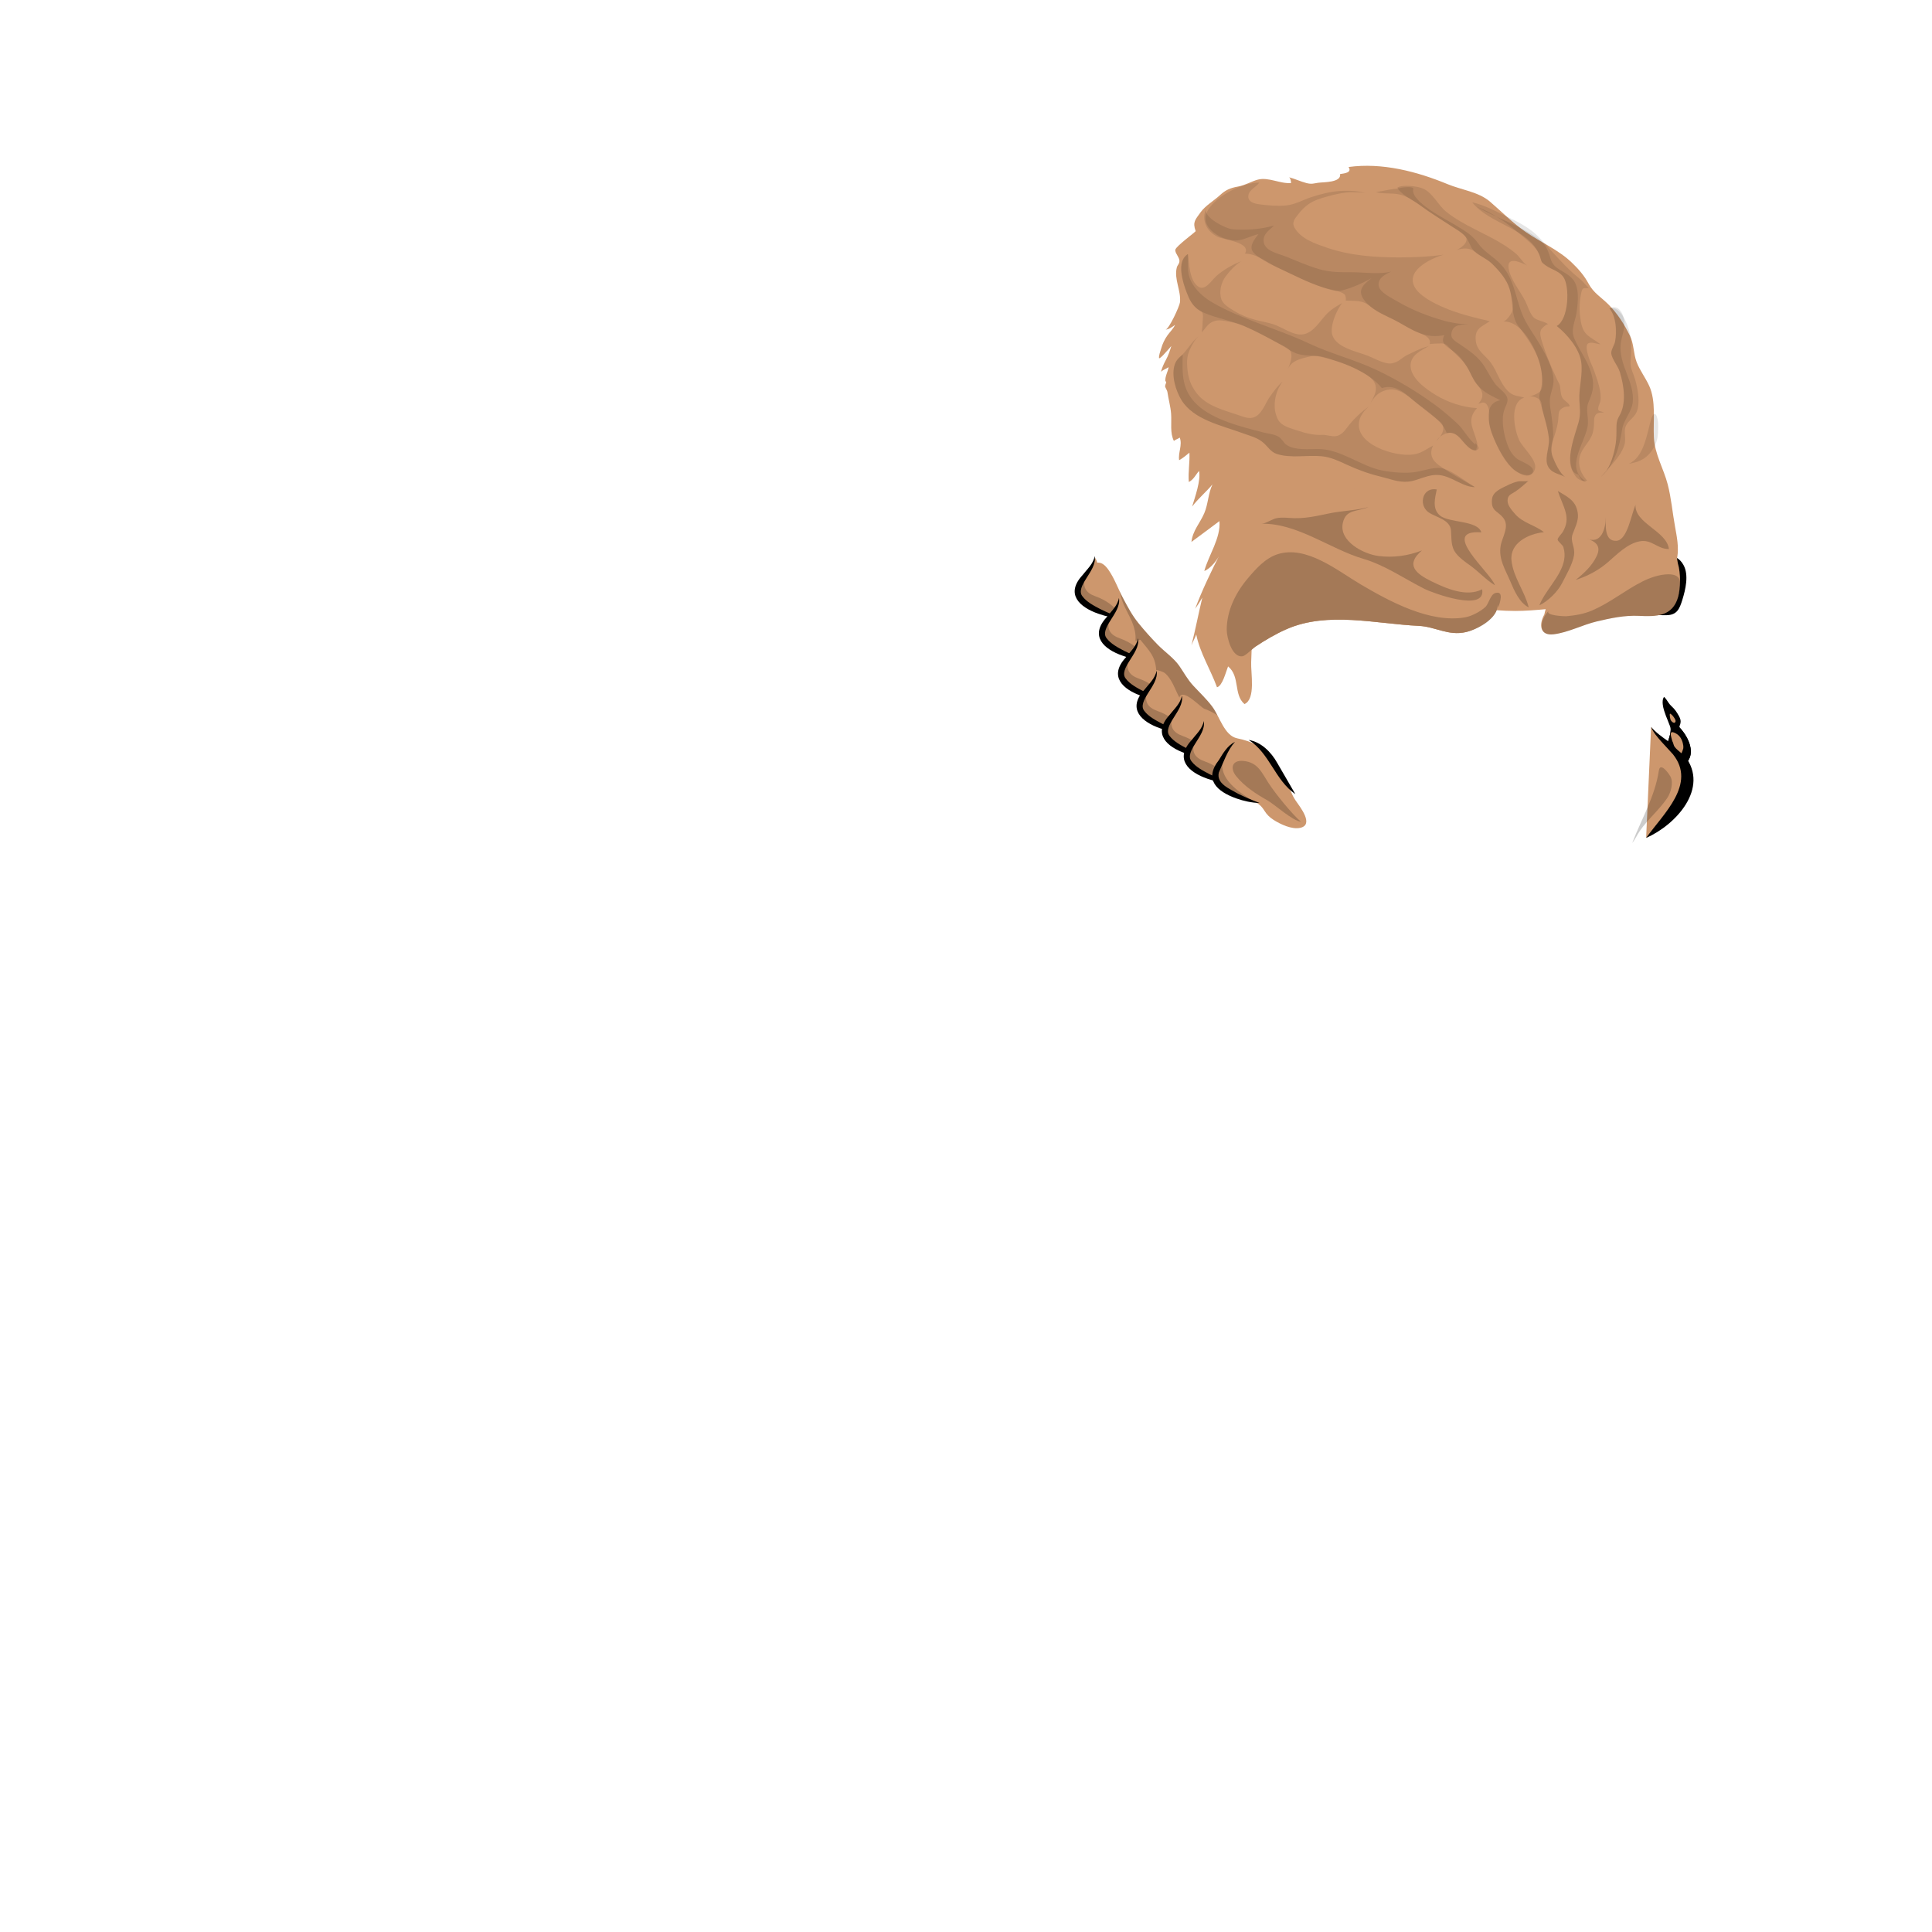<?xml version="1.0" encoding="UTF-8" standalone="no"?>
<!-- Created with Inkscape (http://www.inkscape.org/) -->

<svg
   version="1.1"
   id="svg1115"
   width="400"
   height="400"
   viewBox="0 0 400 400"
   sodipodi:docname="XindiPrimate.svg"
   inkscape:version="1.3 (0e150ed, 2023-07-21)"
   xmlns:inkscape="http://www.inkscape.org/namespaces/inkscape"
   xmlns:sodipodi="http://sodipodi.sourceforge.net/DTD/sodipodi-0.dtd"
   xmlns="http://www.w3.org/2000/svg"
   xmlns:svg="http://www.w3.org/2000/svg">
  <defs
     id="defs1119" />
  <sodipodi:namedview
     id="namedview1117"
     pagecolor="#ffffff"
     bordercolor="#666666"
     borderopacity="1.0"
     inkscape:showpageshadow="2"
     inkscape:pageopacity="0.0"
     inkscape:pagecheckerboard="0"
     inkscape:deskcolor="#d1d1d1"
     showgrid="false"
     inkscape:zoom="2.1675"
     inkscape:cx="200"
     inkscape:cy="200"
     inkscape:window-width="1920"
     inkscape:window-height="1080"
     inkscape:window-x="2412"
     inkscape:window-y="196"
     inkscape:window-maximized="0"
     inkscape:current-layer="layer1">
    <inkscape:page
       x="0"
       y="0"
       id="page1121"
       width="400"
       height="400"
       margin="0"
       bleed="0" />
  </sodipodi:namedview>
  <g
     inkscape:groupmode="layer"
     id="layer2"
     inkscape:label="Cheek">
    <path
       d="m 223.501,123.759 c 1.093,1.787 2.588,1.633 4.131,2.524 0.68,0.393 1.643,0.774 1.751,1.351 0.207,1.095 -0.871,2.536 -0.203,3.576 0.788,1.227 1.633,1.696 2.801,2.451 1.284,0.829 2.081,1.755 1.091,3.244 -1.189,1.787 -1.196,2.28 0.228,4.24 1,1.379 2.663,2.131 3.104,3.891 0.223,0.887 0.084,1.231 0.651,2.012 0.493,0.681 1.113,1.093 1.751,1.611 1.091,0.885 2.128,1.64 2.784,2.848 0.693,1.28 1.467,2.087 2.58,3.125 0.977,0.912 1.583,1.875 2.411,2.825 1.168,1.34 3.276,2.088 4.779,3.068 2.664,1.741 5.208,3.675 8.003,5.211 1.191,0.653 1.756,1.052 2.413,2.107 0.515,0.827 1.105,1.4 1.937,1.927 1.411,0.893 3.729,1.997 5.461,1.629 3.005,-0.64 -0.109,-4.447 -0.933,-5.664 -0.805,-1.189 -1.221,-2.475 -1.752,-3.78 -0.561,-1.38 -1.596,-2.527 -2.528,-3.675 -1.208,-1.488 -2.028,-3.012 -3.68,-3.952 -1.337,-0.763 -2.688,-1.168 -4.119,-1.461 -2.687,-0.549 -3.608,-4.472 -5.189,-6.581 -1.175,-1.567 -2.615,-2.905 -3.939,-4.34 -1.196,-1.295 -1.923,-2.705 -2.897,-4.104 -1.132,-1.625 -3.084,-2.953 -4.473,-4.383 -1.396,-1.439 -2.736,-2.931 -3.996,-4.489 -1.297,-1.607 -2.169,-3.284 -3.135,-5.093 -1.039,-1.945 -1.787,-4.125 -3.057,-5.924 -2.915,-4.127 -5.001,1.536 -6.16,4.08 -0.279,0.615 -0.133,1.204 0.187,1.728"
       style="fill:#cd976d;fill-opacity:1;fill-rule:nonzero;stroke:none;stroke-width:1.333"
       id="path1491"
       sodipodi:nodetypes="ccsccccccsccccccccccsccccccccccc" />
    <path
       d="m 223.501,123.759 c 0.215,0.351 0.508,0.672 0.805,0.952 1.968,1.852 4.731,2.485 7.248,3.137 0.272,0.071 0.656,0.287 0.821,-0.031 0.104,-0.201 -0.052,-0.868 -0.129,-1.096 -0.115,-0.341 -0.343,-0.676 -0.533,-0.997 -0.417,-0.704 -0.805,-1.42 -1.283,-2.089 -0.904,-1.265 -1.788,-2.565 -2.381,-4.011 -0.271,-0.66 -0.392,-1.247 -0.471,-1.937 -0.024,-0.211 -0.748,-2.171 -0.78,-2.145 -0.348,0.276 -0.623,1.187 -0.84,1.6 -0.864,1.641 -1.873,3.196 -2.644,4.889 -0.279,0.615 -0.133,1.204 0.187,1.728"
       style="fill:#cd976d;fill-opacity:1;fill-rule:nonzero;stroke:none;stroke-width:1.333"
       id="path1495" />
    <path
       d="m 223.501,123.759 c 1.3,2.009 4.313,3.073 6.5,3.697 0.679,0.193 1.532,0.465 1.985,-0.109 -1.229,-1.841 -3.019,-3.115 -5.095,-3.851 -2.209,-0.781 -2.819,-1.967 -2.197,-4.36 -0.109,0.423 -0.919,1.149 -1.141,1.68 -0.401,0.952 -0.652,2.015 -0.052,2.943"
       style="opacity:0.2;fill:#000000;fill-opacity:1;fill-rule:nonzero;stroke:none;stroke-width:1.333"
       id="path1505" />
    <path
       d="m 226.652,115.111 c 0.293,1.689 -0.909,3.267 -1.729,4.616 -0.859,1.352 -1.641,2.779 -0.788,3.765 0.813,1.096 2.289,1.896 3.683,2.619 1.437,0.708 2.931,1.336 4.479,1.921 -1.664,-0.043 -3.305,-0.407 -4.885,-0.964 -3.905,-1.349 -6.868,-4.061 -3.329,-7.945 1.007,-1.303 2.271,-2.364 2.571,-4.012"
       style="fill:#000000;fill-opacity:1;fill-rule:nonzero;stroke:none;stroke-width:1.333"
       id="path1515" />
    <path
       d="m 228.516,132.446 c 0.215,0.351 0.508,0.672 0.805,0.952 1.968,1.852 4.731,2.485 7.248,3.137 0.272,0.071 0.656,0.287 0.821,-0.031 0.104,-0.201 -0.052,-0.868 -0.129,-1.096 -0.115,-0.341 -0.343,-0.676 -0.533,-0.997 -0.417,-0.704 -0.805,-1.42 -1.283,-2.089 -0.904,-1.265 -1.788,-2.565 -2.381,-4.011 -0.271,-0.66 -0.392,-1.247 -0.471,-1.937 -0.024,-0.211 -0.748,-2.171 -0.78,-2.145 -0.348,0.276 -0.623,1.187 -0.84,1.6 -0.864,1.641 -1.873,3.196 -2.644,4.889 -0.279,0.615 -0.133,1.204 0.187,1.728"
       style="fill:#cd976d;fill-opacity:1;fill-rule:nonzero;stroke:none;stroke-width:1.333"
       id="path1519" />
    <path
       id="path1529"
       style="opacity:0.2;fill:#000000;fill-opacity:1;fill-rule:nonzero;stroke:none;stroke-width:1.333"
       d="m 229.709,127.824 c -0.109,0.423 -0.918,1.149 -1.141,1.68 -0.401,0.952 -0.653,2.013 -0.053,2.941 1.109,1.715 3.466,2.741 5.492,3.393 l 1.078,-1.898 c -0.937,-0.759 -2.013,-1.342 -3.18,-1.756 -2.209,-0.781 -2.819,-1.966 -2.197,-4.359 z" />
    <path
       id="path1539"
       style="fill:#000000;fill-opacity:1;fill-rule:nonzero;stroke:none;stroke-width:1.333"
       d="m 231.666,123.799 c -0.3,1.648 -1.564,2.709 -2.57,4.012 -3.539,3.884 -0.575,6.596 3.33,7.945 0.44,0.155 0.885,0.294 1.334,0.416 l 0.479,-0.717 c -0.474,-0.212 -0.944,-0.428 -1.406,-0.656 -1.393,-0.723 -2.87,-1.523 -3.684,-2.619 -0.853,-0.987 -0.07,-2.414 0.789,-3.766 0.82,-1.349 2.022,-2.926 1.729,-4.615 z" />
    <path
       d="m 232.469,140.79 c 0.215,0.351 0.508,0.672 0.805,0.952 1.968,1.852 4.731,2.485 7.248,3.137 0.272,0.071 0.656,0.287 0.821,-0.031 0.104,-0.201 -0.052,-0.868 -0.129,-1.096 -0.115,-0.341 -0.343,-0.676 -0.533,-0.997 -0.417,-0.704 -0.805,-1.42 -1.283,-2.089 -0.904,-1.265 -1.788,-2.565 -2.381,-4.011 -0.271,-0.66 -0.392,-1.247 -0.471,-1.937 -0.024,-0.211 -0.748,-2.171 -0.78,-2.145 -0.348,0.276 -0.623,1.187 -0.84,1.6 -0.864,1.641 -1.873,3.196 -2.644,4.889 -0.279,0.615 -0.133,1.204 0.187,1.728"
       style="fill:#cd976d;fill-opacity:1;fill-rule:nonzero;stroke:none;stroke-width:1.333"
       id="path1543" />
    <path
       id="path1553"
       style="opacity:0.2;fill:#000000;fill-opacity:1;fill-rule:nonzero;stroke:none;stroke-width:1.333"
       d="m 233.662,136.168 c -0.109,0.423 -0.92,1.149 -1.143,1.68 -0.401,0.952 -0.651,2.015 -0.051,2.943 0.914,1.413 2.676,2.358 4.402,3.012 0.025,0.009 0.047,0.018 0.072,0.027 l 1.379,-2.072 c -0.756,-0.508 -1.583,-0.918 -2.463,-1.23 -2.209,-0.781 -2.819,-1.966 -2.197,-4.359 z" />
    <path
       d="m 235.619,132.143 c 0.293,1.689 -0.909,3.267 -1.729,4.616 -0.859,1.352 -1.641,2.779 -0.788,3.765 0.813,1.096 2.289,1.896 3.683,2.619 1.437,0.708 2.931,1.336 4.479,1.921 -1.664,-0.043 -3.305,-0.407 -4.885,-0.964 -3.905,-1.349 -6.868,-4.061 -3.329,-7.945 1.007,-1.303 2.271,-2.364 2.571,-4.012"
       style="fill:#000000;fill-opacity:1;fill-rule:nonzero;stroke:none;stroke-width:1.333"
       id="path1563" />
    <path
       d="m 236.312,147.488 c 0.215,0.351 0.508,0.672 0.805,0.952 1.968,1.852 4.731,2.485 7.248,3.137 0.272,0.071 0.656,0.287 0.821,-0.031 0.104,-0.201 -0.052,-0.868 -0.129,-1.096 -0.115,-0.341 -0.343,-0.676 -0.533,-0.997 -0.417,-0.704 -0.805,-1.42 -1.283,-2.089 -0.904,-1.265 -1.788,-2.565 -2.381,-4.011 -0.271,-0.66 -0.392,-1.247 -0.471,-1.937 -0.024,-0.211 -0.748,-2.171 -0.78,-2.145 -0.348,0.276 -0.623,1.187 -0.84,1.6 -0.864,1.641 -1.873,3.196 -2.644,4.889 -0.279,0.615 -0.133,1.204 0.187,1.728"
       style="fill:#cd976d;fill-opacity:1;fill-rule:nonzero;stroke:none;stroke-width:1.333"
       id="path1567" />
    <path
       d="m 236.311,147.489 c 1.3,2.009 4.313,3.073 6.5,3.697 0.679,0.193 1.532,0.465 1.985,-0.109 -1.229,-1.841 -3.019,-3.115 -5.095,-3.851 -2.209,-0.781 -2.819,-1.967 -2.197,-4.36 -0.109,0.423 -0.919,1.149 -1.141,1.68 -0.401,0.952 -0.652,2.015 -0.052,2.943"
       style="opacity:0.2;fill:#000000;fill-opacity:1;fill-rule:nonzero;stroke:none;stroke-width:1.333"
       id="path1577" />
    <path
       d="m 239.462,138.84 c 0.293,1.689 -0.909,3.267 -1.729,4.616 -0.859,1.352 -1.641,2.779 -0.788,3.765 0.813,1.096 2.289,1.896 3.683,2.619 1.437,0.708 2.931,1.336 4.479,1.921 -1.664,-0.043 -3.305,-0.407 -4.885,-0.964 -3.905,-1.349 -6.868,-4.061 -3.329,-7.945 1.007,-1.303 2.271,-2.364 2.571,-4.012"
       style="fill:#000000;fill-opacity:1;fill-rule:nonzero;stroke:none;stroke-width:1.333"
       id="path1587" />
    <path
       d="m 241.549,152.672 c 0.215,0.351 0.508,0.672 0.805,0.952 1.968,1.852 4.731,2.485 7.248,3.137 0.272,0.071 0.656,0.287 0.821,-0.031 0.104,-0.201 -0.052,-0.868 -0.129,-1.096 -0.115,-0.341 -0.343,-0.676 -0.533,-0.997 -0.417,-0.704 -0.805,-1.42 -1.283,-2.089 -0.904,-1.265 -1.788,-2.565 -2.381,-4.011 -0.271,-0.66 -0.392,-1.247 -0.471,-1.937 -0.024,-0.211 -0.748,-2.171 -0.78,-2.145 -0.348,0.276 -0.623,1.187 -0.84,1.6 -0.864,1.641 -1.873,3.196 -2.644,4.889 -0.279,0.615 -0.133,1.204 0.187,1.728"
       style="fill:#cd976d;fill-opacity:1;fill-rule:nonzero;stroke:none;stroke-width:1.333"
       id="path1591" />
    <path
       d="m 241.549,152.672 c 1.3,2.009 4.313,3.073 6.5,3.697 0.679,0.193 1.532,0.465 1.985,-0.109 -1.229,-1.841 -3.019,-3.115 -5.095,-3.851 -2.209,-0.781 -2.819,-1.967 -2.197,-4.36 -0.109,0.423 -0.919,1.149 -1.141,1.68 -0.401,0.952 -0.652,2.015 -0.052,2.943"
       style="opacity:0.2;fill:#000000;fill-opacity:1;fill-rule:nonzero;stroke:none;stroke-width:1.333"
       id="path1601" />
    <path
       d="m 244.7,144.024 c 0.293,1.689 -0.909,3.267 -1.729,4.616 -0.859,1.352 -1.641,2.779 -0.788,3.765 0.813,1.096 2.289,1.896 3.683,2.619 1.437,0.708 2.931,1.336 4.479,1.921 -1.664,-0.043 -3.305,-0.407 -4.885,-0.964 -3.905,-1.349 -6.868,-4.061 -3.329,-7.945 1.007,-1.303 2.271,-2.364 2.571,-4.012"
       style="fill:#000000;fill-opacity:1;fill-rule:nonzero;stroke:none;stroke-width:1.333"
       id="path1611" />
    <path
       d="m 246.084,157.919 c 0.215,0.351 0.508,0.672 0.805,0.952 1.968,1.852 4.731,2.485 7.248,3.137 0.272,0.071 0.656,0.287 0.821,-0.031 0.104,-0.201 -0.052,-0.868 -0.129,-1.096 -0.115,-0.341 -0.343,-0.676 -0.533,-0.997 -0.417,-0.704 -0.805,-1.42 -1.283,-2.089 -0.904,-1.265 -1.788,-2.565 -2.381,-4.011 -0.271,-0.66 -0.392,-1.247 -0.471,-1.937 -0.024,-0.211 -0.748,-2.171 -0.78,-2.145 -0.348,0.276 -0.623,1.187 -0.84,1.6 -0.864,1.641 -1.873,3.196 -2.644,4.889 -0.279,0.615 -0.133,1.204 0.187,1.728"
       style="fill:#cd976d;fill-opacity:1;fill-rule:nonzero;stroke:none;stroke-width:1.333"
       id="path1615" />
    <path
       d="m 246.083,157.919 c 1.3,2.009 4.313,3.073 6.5,3.697 0.679,0.193 1.532,0.465 1.985,-0.109 -1.229,-1.841 -3.019,-3.115 -5.095,-3.851 -2.209,-0.781 -2.819,-1.967 -2.197,-4.36 -0.109,0.423 -0.919,1.149 -1.141,1.68 -0.401,0.952 -0.652,2.015 -0.052,2.943"
       style="opacity:0.2;fill:#000000;fill-opacity:1;fill-rule:nonzero;stroke:none;stroke-width:1.333"
       id="path1625" />
    <path
       d="m 249.234,149.271 c 0.293,1.689 -0.909,3.267 -1.729,4.616 -0.859,1.352 -1.641,2.779 -0.788,3.765 0.813,1.096 2.289,1.896 3.683,2.619 1.437,0.708 2.931,1.336 4.479,1.921 -1.664,-0.043 -3.305,-0.407 -4.885,-0.964 -3.905,-1.349 -6.868,-4.061 -3.329,-7.945 1.007,-1.303 2.271,-2.364 2.571,-4.012"
       style="fill:#000000;fill-opacity:1;fill-rule:nonzero;stroke:none;stroke-width:1.333"
       id="path1635" />
    <path
       d="m 252.013,161.981 c 0.215,0.351 0.508,0.672 0.805,0.952 1.968,1.852 4.731,2.485 7.248,3.137 0.272,0.071 0.656,0.287 0.821,-0.031 0.104,-0.201 -0.052,-0.868 -0.129,-1.096 -0.115,-0.341 -0.343,-0.676 -0.533,-0.997 -0.417,-0.704 -0.805,-1.42 -1.283,-2.089 -0.904,-1.265 -1.788,-2.565 -2.381,-4.011 -0.271,-0.66 -0.392,-1.247 -0.471,-1.937 -0.024,-0.211 -0.748,-2.171 -0.78,-2.145 -0.348,0.276 -0.623,1.187 -0.84,1.6 -0.864,1.641 -1.873,3.196 -2.644,4.889 -0.279,0.615 -0.133,1.204 0.187,1.728"
       style="fill:#cd976d;fill-opacity:1;fill-rule:nonzero;stroke:none;stroke-width:1.333"
       id="path1639" />
    <path
       d="m 252.012,161.982 c 0.86,1.328 2.337,2.052 3.636,2.867 0.488,0.307 0.864,0.569 1.429,0.739 0.521,0.155 1.845,-0.053 2.209,0.177 -2.769,-1.765 -7.084,-4.563 -6.081,-8.405 -0.111,0.423 -0.919,1.149 -1.141,1.68 -0.401,0.952 -0.652,2.015 -0.052,2.943"
       style="opacity:0.2;fill:#000000;fill-opacity:1;fill-rule:nonzero;stroke:none;stroke-width:1.333"
       id="path1649" />
    <path
       d="m 255.691,153.591 c -1.569,1.737 -2.399,4.276 -3.345,6.341 -0.548,2.324 2.2,3.348 3.971,4.397 1.441,0.708 2.939,1.339 4.491,1.925 -1.667,-0.044 -3.313,-0.411 -4.897,-0.968 -3.964,-1.431 -6.74,-3.897 -3.511,-7.985 0.811,-1.351 1.759,-2.963 3.292,-3.711"
       style="fill:#000000;fill-opacity:1;fill-rule:nonzero;stroke:none;stroke-width:1.333"
       id="path1659" />
    <path
       d="m 255.946,160.709 c 1.755,2.159 4.115,3.677 6.492,5.016 1.449,0.816 5.168,4.228 6.893,4.4 -1.939,-1.684 -5.264,-5.812 -6.664,-7.951 -1.472,-2.252 -2.205,-4.313 -5.193,-4.625 -2.441,-0.255 -2.835,1.553 -1.528,3.16"
       style="opacity:0.2;fill:#000000;fill-opacity:1;fill-rule:nonzero;stroke:none;stroke-width:1.333"
       id="path1669" />
    <path
       d="m 258.527,153.199 c 2.591,0.425 4.672,2.533 5.903,4.743 0,-0.001 3.756,6.479 3.756,6.479 -4.247,-2.936 -5.293,-8.464 -9.659,-11.221"
       style="fill:#000000;fill-opacity:1;fill-rule:nonzero;stroke:none;stroke-width:1.333"
       id="path1679" />
    <path
       d="m 252.053,148.091 c -0.344,-0.66 -0.693,-1.288 -1.081,-1.805 -1.175,-1.567 -2.615,-2.907 -3.939,-4.341 -1.195,-1.295 -1.923,-2.705 -2.896,-4.104 -1.133,-1.625 -3.085,-2.952 -4.475,-4.383 -1.396,-1.437 -2.736,-2.929 -3.996,-4.489 -1.297,-1.607 -2.168,-3.284 -3.135,-5.093 -0.251,-0.472 -0.485,-0.957 -0.715,-1.448 0.172,0.739 0.352,1.475 0.613,2.184 0.516,1.401 1.324,2.675 1.907,4.045 0.511,1.205 0.909,2.708 0.736,4.052 0.315,-0.133 0.687,-0.172 1.025,-0.245 1.749,2.195 3.132,3.375 3.279,6.305 -0.011,-0.212 1.496,0.388 1.609,0.461 0.589,0.379 1.015,0.985 1.385,1.565 0.727,1.143 1.161,2.441 1.805,3.628 0.644,-2.105 4.393,2.035 5.189,2.327 1.017,0.372 1.881,0.823 2.687,1.341"
       style="opacity:0.2;fill:#000000;fill-opacity:1;fill-rule:nonzero;stroke:none;stroke-width:1.333"
       id="path1689" />
    <path
       d="m 340.816,173.484 c 4.819,-4.128 11.632,-10.003 6.955,-16.904 -0.901,-1.331 -5.295,-4.575 -5.929,-6.08"
       style="fill:#cd976d;fill-opacity:1;fill-rule:nonzero;stroke:none;stroke-width:1.333"
       id="path1699" />
    <path
       d="m 340.816,173.484 c 3.573,-5.015 10.483,-11.161 5.549,-17.319 0,0 -2.432,-2.656 -2.432,-2.656 -0.779,-0.923 -1.663,-1.844 -2.092,-3.009 1.979,2.349 5.097,3.544 6.992,6.024 5.172,6.675 -1.939,14.305 -8.017,16.96"
       style="fill:#000000;fill-opacity:1;fill-rule:nonzero;stroke:none;stroke-width:1.333"
       id="path1703" />
    <path
       d="m 345.501,148.889 c 2.645,1.192 6.316,6.309 3.631,9.057 -1.015,-0.739 -3.26,-2.083 -3.709,-3.348 -0.323,-0.911 0.175,-1.696 0.353,-2.561 0.195,-0.94 0.164,-1.876 -0.275,-3.148"
       style="fill:#000000;fill-opacity:1;fill-rule:nonzero;stroke:none;stroke-width:1.333"
       id="path1707" />
    <path
       d="m 345.776,152.037 c 0.075,-0.36 0.149,-0.773 0.132,-1.14 -0.015,-0.329 -0.207,-0.636 -0.309,-0.943 -0.196,-0.595 -0.477,-1.16 -0.691,-1.748 -0.268,-0.74 -0.548,-1.517 -0.645,-2.3 -0.064,-0.509 -0.073,-1.205 0.269,-1.627 0.355,0.337 0.675,0.831 0.941,1.24 0.292,0.448 0.696,0.769 1.063,1.16 0.28,0.3 0.52,0.651 0.736,0.999 0.253,0.407 0.548,0.884 0.652,1.36 0.087,0.401 -0.008,0.84 -0.164,1.215 -0.164,0.392 0.121,0.5 0.363,0.791 1.491,1.797 2.971,4.896 1.011,6.903 -1.016,-0.739 -3.261,-2.083 -3.711,-3.348 -0.323,-0.911 0.175,-1.696 0.353,-2.561"
       style="fill:#000000;fill-opacity:1;fill-rule:nonzero;stroke:none;stroke-width:1.333"
       id="path1711" />
    <path
       d="m 346.978,151.852 c 0.772,0.425 1.192,1.119 1.42,1.964 0.1,0.368 0.151,0.753 0.108,1.132 -0.009,0.087 -0.335,1.048 -0.4,0.991 -0.479,-0.421 -1.017,-0.801 -1.391,-1.313 -0.207,-0.284 -0.215,-0.567 -0.34,-0.875 -0.055,-0.133 -0.124,-0.243 -0.163,-0.379 -0.077,-0.272 -0.155,-0.548 -0.216,-0.819 -0.049,-0.217 -0.119,-0.48 -0.076,-0.704 0.096,-0.509 0.769,-0.156 1.057,0.003"
       style="fill:#cd976d;fill-opacity:1;fill-rule:nonzero;stroke:none;stroke-width:1.333"
       id="path1715" />
    <path
       d="m 344.928,159.516 c 0.423,0.456 0.804,1.027 0.937,1.287 0.645,1.253 0.061,3.311 -0.675,4.409 -1.648,2.459 -3.989,4.371 -5.676,6.812 -0.533,0.772 -1.069,1.9 -1.576,2.5 1.952,-5.033 4.692,-9.601 5.513,-14.984 0.168,-1.101 0.865,-0.683 1.476,-0.024"
       style="opacity:0.2;fill:#000000;fill-opacity:1;fill-rule:nonzero;stroke:none;stroke-width:1.333"
       id="path1725" />
  </g>
  <g
     inkscape:groupmode="layer"
     id="layer1"
     inkscape:label="Forehead"
     style="display:inline">
    <path
       d="m 345.878,120.585 c 0.347,-0.7 0.049,-1.676 0.295,-2.437 0.308,-0.949 0.908,-1.708 1.084,-2.768 0.352,-2.104 -0.08,-4.269 -0.457,-6.339 -0.541,-2.961 -0.768,-5.839 -1.512,-8.736 -0.841,-3.276 -2.693,-6.243 -2.868,-9.757 -0.171,-3.464 0.476,-7.499 -0.977,-10.676 -0.771,-1.687 -1.948,-3.204 -2.604,-4.928 -0.665,-1.749 -0.553,-3.781 -1.388,-5.461 -1.187,-2.384 -2.563,-4.572 -4.453,-6.459 -1.543,-1.539 -3.06,-2.361 -4.075,-4.253 -0.917,-1.712 -2.113,-3.085 -3.513,-4.417 -2.82,-2.683 -6.3,-4.116 -9.484,-6.295 -2.744,-1.877 -5.013,-4.241 -7.491,-6.355 -2.309,-1.969 -5.933,-2.42 -8.673,-3.555 -6.444,-2.667 -13.627,-4.519 -20.559,-3.571 0.771,1.165 -0.828,1.323 -1.753,1.46 0.305,1.796 -3.508,1.652 -4.553,1.804 -0.852,0.123 -1.32,0.343 -2.411,0.06 -1.221,-0.317 -2.405,-0.891 -3.583,-1.195 0.3,0.259 0.36,0.708 0.4,1.191 -2.24,0.193 -4.685,-1.283 -6.872,-0.709 -1.316,0.345 -2.572,1.156 -4.108,1.431 -1.648,0.293 -2.612,0.739 -3.747,1.789 -1.261,1.168 -3.041,2.184 -3.985,3.515 -1.099,1.547 -1.727,2.019 -1.043,3.915 0.051,0.14 -4.036,3.104 -4.201,3.844 -0.148,0.665 0.864,1.585 0.847,2.341 -0.013,0.643 -0.411,0.825 -0.547,1.351 -0.621,2.391 0.917,4.811 0.653,7.215 -0.093,0.851 -2.316,5.625 -2.983,5.647 0.672,-0.021 1.467,-0.592 1.976,-0.981 -0.357,0.773 -1.072,1.476 -1.58,2.173 -0.556,0.764 -1.039,1.772 -1.289,2.689 -0.153,0.567 -0.563,1.495 -0.447,2.083 0.491,-0.176 1.141,-1.024 1.508,-1.401 0.36,-0.372 0.681,-0.767 1.021,-1.16 -0.299,1.013 -0.612,1.952 -1.123,2.881 -0.424,0.775 -0.811,1.637 -1.007,2.459 0.445,-0.439 1.069,-0.616 1.569,-0.961 -0.152,0.993 -0.739,1.841 -0.677,2.892 0.367,0.149 0.071,0.5 0.003,0.776 -0.108,0.44 0.009,0.487 0.139,0.771 0.095,0.208 0.256,0.461 0.293,0.721 0.212,1.485 0.648,2.973 0.76,4.483 0.141,1.908 -0.268,3.937 0.577,5.625 0.277,-0.259 0.929,-0.447 1.211,-0.692 0.6,1.553 -0.364,3.092 -0.124,4.688 0.748,-0.427 1.449,-0.985 2.129,-1.559 0.104,2.037 -0.304,4.079 -0.124,6.071 1.011,-0.507 1.431,-1.532 2.116,-2.295 0.421,1.904 -0.872,5.523 -1.432,7.384 1.22,-1.628 2.9,-3.028 4.215,-4.597 -0.891,1.833 -0.892,4.083 -1.701,5.969 -0.884,2.064 -2.404,3.597 -2.656,5.944 0.397,-0.257 5.795,-4.321 5.796,-4.308 0.309,3.497 -2.255,7.076 -3.131,10.325 1.268,-0.469 2.801,-2.353 3.393,-3.787 -1.852,3.596 -3.949,7.975 -5.288,11.611 0.529,-0.747 1.048,-1.541 1.484,-2.32 -0.76,3.149 -1.439,6.684 -2.255,9.904 0.268,-0.749 0.811,-1.655 0.992,-2.272 0.756,3.804 2.96,7.251 4.303,10.941 1.143,-0.303 1.815,-3.128 2.293,-4.325 2.536,2.096 1.092,5.851 3.395,7.799 2.38,-1.028 1.28,-6.492 1.387,-8.669 0.184,-3.781 0.005,-8.06 1.763,-11.616 1.657,-3.352 4.925,-3.864 8.224,-4.857 3.251,-0.979 6.884,-1.203 10.029,-2.404 1.607,-0.615 2.673,-1.533 4.381,-1.796 4.595,-0.705 9.189,0.797 12.955,2.761 3.003,1.565 5.831,0.756 8.891,1.696 3.784,1.164 5.271,-0.763 7.861,-3.393 1.885,-1.913 1.948,-2.08 4.597,-1.685 2.063,0.308 4.725,0.884 6.616,1.687 1.392,0.591 2.872,2.228 4.46,2.625 2.213,0.555 4.661,-0.335 6.701,-0.519 1.671,-0.151 3.352,-0.132 5.016,0.069 0.876,0.105 1.756,0.187 2.625,0.339 0.819,0.144 1.285,0.388 1.913,0.741 0.389,0.217 0.457,0.537 0.801,-0.16"
       style="fill:#cd976d;fill-opacity:1;fill-rule:nonzero;stroke:none;stroke-width:1.333"
       id="path1135" />
    <path
       d="m 314.924,91.795 c -0.16,-0.233 -0.293,-0.455 -0.388,-0.659 -1.069,-2.303 -2.053,-7.824 1.056,-8.824 -1.373,-0.373 -2.383,-0.288 -3.465,-1.424 -1.604,-1.684 -2.129,-3.951 -3.451,-5.779 -1.141,-1.579 -2.876,-2.403 -3.128,-4.532 -0.309,-2.613 1.256,-2.928 2.903,-4.081 -2.787,-0.636 -5.797,-1.365 -8.489,-2.408 -2.057,-0.796 -5.428,-2.337 -6.764,-4.18 -2.667,-3.68 2.833,-6.323 5.683,-7.18 -2.981,0.44 -6.193,0.564 -9.308,0.564 -4.997,0 -10.119,-0.381 -14.873,-2.021 -2.339,-0.807 -5.277,-1.765 -6.617,-4.032 -0.169,-0.285 -0.305,-0.6 -0.312,-0.931 -0.012,-0.771 0.669,-1.485 1.107,-2.061 0.577,-0.761 1.297,-1.459 2.084,-2.001 1.091,-0.755 2.425,-1.164 3.688,-1.523 1.369,-0.389 2.763,-0.723 4.18,-0.875 1.464,-0.159 2.868,0.079 4.325,0.06 -0.903,0.019 -1.789,-0.277 -2.688,-0.347 -0.971,-0.076 -1.945,-0.085 -2.916,-0.028 -2.091,0.121 -4.129,0.643 -6.111,1.301 -1.721,0.572 -3.34,1.535 -5.177,1.704 -1.839,0.168 -3.732,-0.004 -5.559,-0.244 -1.031,-0.135 -2.435,-0.504 -2.243,-1.829 0.177,-1.219 1.699,-1.761 2.261,-2.661 -3.471,-0.003 -8.864,2.705 -10.635,5.715 -2.163,3.679 3.229,6.528 6.113,6.259 1.459,-0.136 2.857,-0.98 4.343,-1.297 -0.661,0.901 -1.857,2.243 -1.277,3.423 0.648,1.317 4.12,2.975 5.283,3.513 3.052,1.412 6.164,3.061 9.419,4.109 1.409,0.453 2.549,0.917 3.972,0.573 2.011,-0.485 4.249,-1.523 6.028,-2.511 -1.619,1.245 -2.907,2.364 -1.749,4.224 1.5,2.412 4.877,3.531 7.184,4.813 3.325,1.848 5.704,3.552 9.637,2.76 -0.944,1.812 0.637,2.424 1.917,3.377 1.188,0.887 1.976,1.931 2.747,3.164 0.843,1.348 1.284,2.805 2.384,4.009 1.344,1.468 2.837,2.075 4.528,2.932 -5.725,0.971 0.087,12.308 2.972,14.489 1.191,0.9 3.851,1.928 4.249,-0.461 0.253,-1.517 -1.876,-3.583 -2.912,-5.101"
       style="opacity:0.1;fill:#000000;fill-opacity:1;fill-rule:nonzero;stroke:none;stroke-width:1.333"
       id="path1145" />
    <path
       d="m 312.043,91.892 c -0.107,-0.303 -0.205,-0.613 -0.299,-0.933 -0.463,-1.569 -0.788,-3.644 -0.504,-5.312 0.303,-1.775 1.589,-2.628 0.325,-4.139 -0.687,-0.823 -1.532,-1.356 -2.151,-2.229 -0.753,-1.065 -1.356,-2.237 -2.051,-3.373 -1.243,-2.033 -3.195,-3.321 -5.196,-4.68 -1.052,-0.713 -1.967,-1.137 -1.611,-2.488 0.439,-1.671 2.027,-1.408 3.487,-1.691 -1.48,0.161 -3.556,-0.225 -4.951,-0.612 -3.359,-0.931 -6.863,-2.285 -9.865,-4.083 -1.023,-0.612 -3.461,-1.741 -3.76,-3.057 -0.384,-1.689 1.423,-2.557 2.601,-3.081 -2.348,0.656 -5.6,0.153 -8.121,0.153 -2.465,0 -4.548,0.033 -6.903,-0.66 -2.251,-0.663 -4.591,-1.691 -6.831,-2.593 -1.604,-0.647 -4.517,-1.128 -4.6,-3.261 -0.059,-1.524 1.228,-2.173 2.141,-3.159 -2.511,0.764 -6.099,1.037 -8.713,0.757 -1.193,-0.128 -6.135,-2.464 -5.281,-4.359 -1.109,2.46 0.008,4.801 2.351,5.948 1.157,0.565 7.047,1.136 5.647,3.467 2.583,0.045 4.508,1.853 6.789,2.909 3.052,1.413 6.164,3.063 9.419,4.109 1.133,0.365 2.363,0.501 3.452,0.919 0.377,0.144 0.876,0.313 1.092,0.688 0.067,0.115 0.279,1.105 0.024,1.087 2.169,0.159 3.511,-0.193 5.253,1.283 1.639,1.387 3.757,2.092 5.613,3.124 1.399,0.777 2.769,1.643 4.259,2.241 0.955,0.384 2.716,0.96 2.351,2.373 0.015,-0.057 2.305,-0.159 2.527,-0.14 0.952,0.083 1.131,0.447 1.704,1.059 1.217,1.299 2.488,2.211 3.461,3.769 0.683,1.089 1.107,2.344 1.879,3.379 0.608,0.815 1.463,1.601 1.319,2.745 -0.075,0.585 -0.472,1.116 -0.821,1.568 0.817,-0.308 1.329,-0.515 1.82,0.263 0.743,1.175 0.285,2.424 0.419,3.671 0.143,1.325 0.723,2.691 1.261,3.896 0.919,2.052 2.168,4.517 4.008,5.908 0.791,0.597 2.723,1.817 3.624,0.627 1.085,-1.432 -2.348,-2.343 -3.221,-3.079 -0.992,-0.837 -1.537,-1.86 -1.947,-3.013"
       style="opacity:0.1;fill:#000000;fill-opacity:1;fill-rule:nonzero;stroke:none;stroke-width:1.333"
       id="path1161" />
    <path
       d="m 245.125,53.381 c 0.203,-0.301 0.465,-0.561 0.8,-0.768 0.293,1.981 0.305,5.071 1.917,6.54 1.547,1.411 2.925,-1.048 3.956,-1.971 1.479,-1.321 3.532,-2.503 5.387,-3.155 -1.081,0.38 -2.755,2.288 -3.433,3.211 -0.931,1.268 -1.396,3.159 -0.891,4.691 0.373,1.136 1.805,1.909 2.752,2.489 1.309,0.803 2.879,1.44 4.392,1.829 1.176,0.303 2.383,0.512 3.541,0.861 1.892,0.569 4.259,2.467 6.296,2.107 2.008,-0.356 3.268,-2.468 4.513,-3.86 1.035,-1.157 2.197,-1.888 3.509,-2.603 -1.068,1.4 -2.264,4.108 -2.141,5.928 0.216,3.216 5.131,4.037 7.533,5 1.455,0.584 3.547,1.837 5.001,1.529 1.103,-0.232 1.643,-0.781 2.524,-1.383 0.515,-0.351 1.091,-0.551 1.636,-0.833 1.125,-0.585 2.2,-1.004 3.413,-1.348 -1.599,0.909 -3.671,1.828 -3.78,3.885 -0.143,2.691 3.181,5.028 5.212,6.26 2.536,1.54 5.581,2.527 8.548,2.712 -2.32,2.483 -0.663,4.3 0.016,7.144 0.157,0.66 -0.159,0.939 -0.169,1.589 -2.679,-0.045 -3.029,-4.201 -6.129,-3.555 -0.803,-2.455 -3.96,-4.441 -6.007,-6.057 -2.189,-1.728 -4.357,-4.28 -7.423,-3.271 -2.783,-3.428 -8.389,-5.535 -12.605,-6.461 -1.499,-0.329 -3.145,-0.193 -4.56,-0.548 -1.427,-0.359 -2.769,-1.448 -4.187,-2.216 -2.311,-1.251 -4.679,-2.56 -7.161,-3.619 -2.748,-1.172 -5.789,-1.627 -8.476,-2.813 -1.363,-0.603 -2.385,-1.696 -3.015,-3.159 -0.823,-1.911 -2.387,-6.047 -0.971,-8.157"
       style="opacity:0.1;fill:#000000;fill-opacity:1;fill-rule:nonzero;stroke:none;stroke-width:1.333"
       id="path1177" />
    <path
       d="m 293.522,83.625 c -2.273,-1.793 -4.335,-3.984 -7.452,-2.52 -1.109,0.52 -1.899,1.552 -2.437,2.641 0.383,-0.872 1.033,-1.849 1.181,-2.781 0.336,-2.115 -1.309,-3.069 -2.915,-3.975 -1.699,-0.957 -3.519,-1.695 -5.375,-2.284 -1.52,-0.481 -3.588,-1.335 -5.161,-0.937 -1.496,0.377 -3.377,0.663 -4.355,1.992 -0.164,0.223 -0.296,0.468 -0.397,0.727 0.408,-1.04 0.977,-2.297 0.688,-3.457 -0.224,-0.903 -1.776,-1.481 -2.552,-1.901 -2.311,-1.251 -4.679,-2.56 -7.161,-3.619 -1.349,-0.576 -2.485,-0.809 -3.903,-1.052 -0.851,-0.145 -1.573,-0.232 -2.423,0.076 -1.229,0.445 -1.588,1.383 -2.445,2.267 0.081,-0.683 0.173,-1.34 0.173,-2.057 0,-0.533 0.137,-1.101 0.048,-1.631 -0.104,-0.628 -0.308,-0.596 -0.807,-0.904 -0.971,-0.597 -1.692,-1.641 -2.135,-2.671 -0.823,-1.911 -2.387,-6.047 -0.971,-8.157 0.203,-0.301 0.465,-0.561 0.8,-0.768 0.136,-0.083 0.013,2.275 0.013,2.46 -0.005,1.109 0.141,2.073 0.628,3.084 0.927,1.923 2.687,3.453 4.508,4.504 6.087,3.513 13.515,5.427 19.963,8.461 4.555,2.144 9.491,3.341 14.079,5.533 4.109,1.964 8.185,4.385 11.821,7.047 1.652,1.209 3.284,2.585 4.799,3.993 1.356,1.261 2.291,3.253 3.773,4.376 -0.021,-0.18 -0.072,-0.361 -0.099,-0.555 0.077,0.56 1.56,1.312 0.095,1.728 -0.715,0.203 -1.629,-0.807 -2.056,-1.221 -0.852,-0.831 -1.637,-2.191 -2.92,-2.399 -1.144,-0.185 -2.585,0.712 -3.156,1.675 1.12,-1.039 2.191,-2.851 0.753,-4.004 -1.531,-1.227 -3.061,-2.453 -4.604,-3.671"
       style="opacity:0.1;fill:#000000;fill-opacity:1;fill-rule:nonzero;stroke:none;stroke-width:1.333"
       id="path1193" />
    <path
       d="m 289.307,38.828 c 0.563,1.341 3.295,2.648 4.519,3.547 2.207,1.621 4.577,3.103 6.877,4.589 0.96,0.621 1.857,1.1 2.632,1.941 0.755,0.82 0.988,2.001 1.609,2.781 0.837,1.053 2.868,1.843 3.948,2.903 1.521,1.492 3.06,3.24 3.665,5.28 0.7,2.36 0.327,5.599 1.696,7.48 1.723,2.371 3.664,4.892 4.492,7.752 0.44,1.517 0.717,3.484 0.371,5.011 -0.303,1.34 -0.617,1.833 -0.231,3.184 0.705,2.465 1.539,4.941 1.8,7.505 0.197,1.919 -1.259,4.58 0.111,6.227 0.863,1.037 2.265,1.152 3.311,1.771 -1.105,-0.653 -2.212,-3.089 -2.648,-4.228 -0.453,-1.184 -0.356,-2.292 0.068,-3.463 0.445,-1.231 0.817,-2.448 1.033,-3.744 0.068,-0.401 0.084,-0.817 0.107,-1.223 0.053,-0.909 0.161,-1.327 1.021,-1.759 0.339,-0.171 0.625,-0.216 0.995,-0.215 0.304,0.001 0.365,-0.084 0.199,-0.363 -0.357,-0.596 -1.08,-0.877 -1.423,-1.472 -0.228,-0.395 -0.299,-0.971 -0.365,-1.42 -0.057,-0.376 -0.052,-0.849 -0.168,-1.205 -0.113,-0.348 -0.356,-0.701 -0.513,-1.037 -0.389,-0.827 -0.767,-1.66 -1.128,-2.499 -0.719,-1.665 -1.376,-3.359 -1.921,-5.089 -0.037,-0.12 -0.075,-0.239 -0.111,-0.359 -0.223,-0.728 -0.544,-1.693 -0.195,-2.449 0.132,-0.284 1.224,-1.365 1.56,-1.111 -0.864,-0.653 -2.161,-0.716 -2.948,-1.323 -0.865,-0.668 -1.4,-2.595 -1.897,-3.555 -1.035,-2 -3.123,-4.536 -3.437,-6.787 -0.356,-2.541 2.561,-1.168 3.907,-0.507 -0.772,-0.38 -1.621,-1.827 -2.324,-2.428 -0.844,-0.723 -1.757,-1.359 -2.697,-1.949 -1.903,-1.193 -3.937,-2.156 -5.932,-3.184 -2.043,-1.052 -4.087,-2.149 -5.877,-3.604 -1.659,-1.347 -2.728,-3.777 -4.635,-4.72 -1.223,-0.603 -4.409,-0.924 -5.469,-0.28"
       style="opacity:0.1;fill:#000000;fill-opacity:1;fill-rule:nonzero;stroke:none;stroke-width:1.333"
       id="path1209" />
    <path
       d="m 289.371,39.023 c -0.603,0.093 -1.215,0.14 -1.813,0.257 -0.9,0.175 -1.788,0.355 -2.707,0.499 1.621,0.444 3.336,0.107 4.967,0.503 1.433,0.348 2.824,1.223 4.008,2.093 2.208,1.621 4.579,3.103 6.879,4.589 0.959,0.62 1.857,1.099 2.631,1.94 1.032,1.123 -0.943,2.609 -1.928,2.865 1.548,-0.403 2.857,-0.581 4.083,0.453 1.057,0.895 2.409,1.391 3.404,2.367 1.52,1.492 3.059,3.239 3.664,5.28 0.34,1.147 0.828,3.079 0.635,4.265 -0.097,0.595 -1.297,2.399 -1.979,2.423 3.885,-0.136 6.647,5.481 7.533,8.544 0.439,1.516 0.659,3.22 0.563,4.793 -0.092,1.511 -1.424,1.736 -2.669,2.244 0.591,-0.241 1.891,0.271 2.252,0.753 0.384,0.512 0.267,1.2 0.404,1.812 0.46,2.049 1.175,3.988 1.391,6.097 0.196,1.919 -1.259,4.58 0.111,6.227 0.861,1.037 2.264,1.152 3.311,1.771 -1.105,-0.653 -2.213,-3.089 -2.649,-4.228 -0.616,-1.611 0.172,-3.101 0.107,-4.753 -0.049,-1.257 -0.187,-2.627 -0.367,-3.883 -0.159,-1.115 -0.445,-2.309 -0.292,-3.509 0.147,-1.14 0.708,-2.308 0.731,-3.515 0.051,-2.633 -1.82,-5.924 -3.168,-8.141 -1.117,-1.84 -2.472,-3.657 -3.283,-5.64 -1.596,-3.907 -1.679,-7.976 -5.151,-11.069 -1.403,-1.249 -2.9,-2.101 -4.025,-3.696 -1.241,-1.756 -2.763,-2.573 -4.575,-3.692 -1.893,-1.171 -9.481,-4.881 -8.841,-7.552 0.139,-0.579 -2.145,-0.333 -2.407,-0.264 -0.269,0.072 -0.543,0.124 -0.817,0.167"
       style="opacity:0.1;fill:#000000;fill-opacity:1;fill-rule:nonzero;stroke:none;stroke-width:1.333"
       id="path1225" />
    <path
       d="m 326.762,98.236 c -3.552,-0.721 -0.537,-8.703 0.032,-10.688 0.525,-1.829 0.281,-3.051 0.197,-4.689 -0.133,-2.597 0.789,-5.379 0.36,-8.049 -0.443,-2.747 -2.953,-5.652 -5.048,-7.316 2.489,-1.332 2.759,-8.199 1.368,-10.157 -0.871,-1.225 -2.415,-1.511 -3.601,-2.352 -1.161,-0.824 -0.819,-0.729 -1.293,-2.053 -0.663,-1.843 -2.712,-3.307 -4.153,-4.536 -2.761,-2.351 -5.581,-4.304 -8.893,-5.62 3.585,2.105 7.707,3.459 11.2,5.601 2.595,1.592 3.267,2.319 4.119,5.22 0.677,2.307 2.807,2.295 4.465,4.089 1.571,1.697 1.196,4.777 0.923,6.857 -0.263,2 -1.327,3.601 -0.479,5.577 0.999,2.328 2.563,4.331 3.367,6.751 0.819,2.461 0.628,3.993 -0.367,6.219 -0.84,1.881 0.112,3.304 -0.289,5.353 -0.703,3.587 -4.763,8.508 -0.275,11.257 -0.523,0.057 -0.972,-0.092 -1.632,-1.464"
       style="opacity:0.1;fill:#000000;fill-opacity:1;fill-rule:nonzero;stroke:none;stroke-width:1.333"
       id="path1241" />
    <path
       d="m 326.243,98.666 c -0.947,-1.173 -1.237,-3.193 -1.129,-4.415 0.204,-2.311 1.047,-4.492 1.68,-6.703 0.525,-1.831 0.281,-3.051 0.197,-4.691 -0.133,-2.597 0.789,-5.379 0.36,-8.048 -0.443,-2.748 -2.953,-5.653 -5.048,-7.317 2.489,-1.332 2.759,-8.199 1.368,-10.157 -0.871,-1.225 -2.415,-1.511 -3.601,-2.352 -1.161,-0.823 -0.819,-0.728 -1.293,-2.052 -2.016,-5.613 -10.459,-6.495 -13.956,-11.032 2.339,0.477 5.029,1.913 7.151,2.939 2.587,1.249 4.977,2.428 6.976,4.621 2.272,2.492 4.368,4.935 6.832,7.177 0.505,0.459 1.056,0.867 1.565,1.321 0.573,0.513 1.013,1.159 1.599,1.657 -0.924,0.129 -1.277,-0.233 -1.523,0.855 -0.38,1.683 -0.493,3.42 -0.264,5.133 0.168,1.261 0.393,2.743 1.383,3.661 0.848,0.787 1.912,1.315 2.817,2 -0.709,-0.025 -1.781,-0.528 -2.483,-0.196 -0.715,0.337 -0.217,1.992 -0.053,2.58 0.313,1.131 0.897,2.16 1.28,3.264 0.447,1.293 0.929,2.585 1.169,3.937 0.116,0.66 0.169,1.331 0.1,2 -0.063,0.612 -0.455,1.148 -0.483,1.751 -0.009,0.195 0.043,0.356 0.203,0.456 0.123,0.077 0.335,0.103 0.471,0.149 0.229,0.079 0.443,0.213 0.672,0.279 -0.464,-0.111 -1.083,-0.101 -1.513,0.111 -0.561,0.276 -0.688,1.021 -0.684,1.577 0.007,0.804 -0.061,1.713 -0.285,2.487 -0.517,1.793 -2.192,3.02 -2.659,4.8 -0.503,1.916 0.263,3.692 1.529,5.072 -1.049,0.216 -1.825,-0.181 -2.377,-0.865"
       style="opacity:0.1;fill:#000000;fill-opacity:1;fill-rule:nonzero;stroke:none;stroke-width:1.333"
       id="path1257" />
    <path
       d="m 333.204,63.832 c 1.384,1.564 1.553,4.947 1.179,6.888 -0.145,0.76 -0.875,1.755 -0.787,2.479 0.143,1.161 1.421,2.639 1.775,3.812 0.88,2.923 1.401,6.567 -0.113,9.109 -0.621,1.044 -0.589,1.751 -0.589,3.185 0,1.165 -0.059,2.249 -0.293,3.364 -0.459,2.18 -1.164,4.552 -2.941,6.093 1.664,-2.029 3.96,-3.953 4.849,-6.533 0.372,-1.081 0.051,-2.155 0.135,-3.217 0.141,-1.792 1.843,-2.224 2.471,-3.813 0.796,-2.011 0.076,-5.559 -0.628,-7.459 -0.444,-1.199 -0.745,-1.728 -0.664,-3.037 0.1,-1.616 0.248,-3.269 -0.004,-4.864 -0.413,-2.623 -2.143,-6.705 -4.388,-6.007"
       style="opacity:0.1;fill:#000000;fill-opacity:1;fill-rule:nonzero;stroke:none;stroke-width:1.333"
       id="path1273" />
    <path
       d="m 333.228,63.855 c 1.444,1.788 1.573,4.695 1.155,6.865 -0.147,0.76 -0.876,1.755 -0.787,2.479 0.141,1.161 1.421,2.639 1.775,3.812 0.88,2.923 1.4,6.567 -0.113,9.111 -0.623,1.043 -0.589,1.749 -0.589,3.184 -10e-4,1.165 -0.059,2.249 -0.293,3.364 -0.459,2.18 -1.164,4.552 -2.941,6.093 2.82,-2.445 3.86,-6.255 4.407,-9.836 0.316,-2.068 1.984,-3.644 2.199,-5.62 0.456,-4.208 -2.981,-7.776 -2.485,-12.155 0.164,-1.445 0.887,-3.037 0.756,-4.507 -0.149,-1.672 -1.193,-3.767 -3.081,-2.791"
       style="opacity:0.1;fill:#000000;fill-opacity:1;fill-rule:nonzero;stroke:none;stroke-width:1.333"
       id="path1289" />
    <path
       d="m 247.876,81.562 c 2.049,2.524 5.555,3.369 8.503,4.373 0.855,0.291 1.963,0.761 2.901,0.556 1.964,-0.428 2.607,-2.944 3.655,-4.383 0.789,-1.085 1.569,-2.223 2.605,-3.104 -1.616,2.151 -2.241,5.491 -0.908,7.928 0.736,1.347 2.725,1.772 4.107,2.239 1.616,0.545 3.319,0.951 5.036,0.868 0.96,-0.047 1.917,0.401 2.833,0.255 0.967,-0.156 1.677,-0.925 2.224,-1.68 1.209,-1.671 3.044,-3.413 4.761,-4.571 -0.924,0.676 -1.891,1.876 -2.156,3.004 -1.173,4.981 7.472,7.593 11.164,7.049 1.769,-0.261 2.573,-1.056 4.099,-1.852 -0.82,1.763 -0.224,3.033 1.223,4.088 2.305,1.681 4.996,3.067 7.451,4.52 -2.421,0.019 -4.724,-2.171 -7.233,-2.475 -2.547,-0.311 -4.243,1.105 -6.609,1.34 -2,0.199 -3.927,-0.623 -5.833,-1.077 -2.373,-0.568 -4.647,-1.415 -6.849,-2.428 -1.665,-0.767 -3.301,-1.567 -5.208,-1.753 -2.919,-0.285 -6.553,0.477 -9.364,-0.497 -1.145,-0.397 -1.792,-1.475 -2.656,-2.253 -1.257,-1.132 -2.851,-1.471 -4.531,-2.088 -4.235,-1.555 -9.961,-2.719 -12.468,-6.775 -1.156,-1.869 -2.197,-5.125 -1.377,-7.449 0.375,-1.06 1.26,-1.576 1.953,-2.395 1.015,-1.195 1.872,-2.628 3.184,-3.533 -0.807,0.556 -1.303,1.452 -1.748,2.293 -0.524,0.991 -0.839,1.937 -0.856,3.072 -0.024,1.539 0.203,3.365 0.871,4.765 0.333,0.699 0.74,1.361 1.228,1.963"
       style="opacity:0.1;fill:#000000;fill-opacity:1;fill-rule:nonzero;stroke:none;stroke-width:1.333"
       id="path1305" />
    <path
       d="m 243.244,75.396 c 0.303,-0.856 0.879,-1.488 1.624,-1.972 -0.105,4.107 -0.208,7.328 2.989,10.375 3.308,3.153 9.401,4.631 13.808,5.763 1.047,0.268 2.292,0.336 3.137,0.915 0.633,0.435 0.983,1.257 1.644,1.684 1.695,1.092 4.472,0.807 6.475,0.805 4.689,-0.004 8.819,3.6 13.361,4.465 2.009,0.381 4.757,0.613 6.807,0.292 1.787,-0.279 4.104,-1.228 5.859,-0.677 2.104,0.66 4.503,2.668 6.425,3.807 -2.421,0.019 -4.725,-2.171 -7.233,-2.475 -2.547,-0.311 -4.243,1.105 -6.611,1.34 -1.999,0.199 -3.925,-0.623 -5.833,-1.079 -2.372,-0.567 -4.647,-1.413 -6.848,-2.427 -1.667,-0.768 -3.301,-1.567 -5.208,-1.753 -2.919,-0.285 -6.553,0.477 -9.364,-0.497 -1.145,-0.397 -1.793,-1.475 -2.657,-2.253 -1.256,-1.132 -2.849,-1.471 -4.531,-2.088 -4.235,-1.555 -9.96,-2.719 -12.468,-6.775 -1.155,-1.869 -2.196,-5.125 -1.376,-7.449"
       style="opacity:0.1;fill:#000000;fill-opacity:1;fill-rule:nonzero;stroke:none;stroke-width:1.333"
       id="path1321" />
    <path
       d="m 337.156,96.04 c 3.255,-1.299 3.86,-6.441 4.672,-9.163 0.737,-2.467 1.48,-0.596 1.477,1.189 -0.005,2.177 -0.059,3.496 -1.348,5.289 -1.456,2.028 -3.16,2.371 -4.801,2.684"
       style="opacity:0.1;fill:#000000;fill-opacity:1;fill-rule:nonzero;stroke:none;stroke-width:1.333"
       id="path1337" />
  </g>
  <g
     id="g1123"
     inkscape:groupmode="layer"
     inkscape:label="Eye Brows">
    <path
       d="m 310.073,125.027 c 0.244,2.895 -4.348,5.328 -6.56,5.835 -3.687,0.844 -6.32,-1.117 -9.753,-1.281 -8.869,-0.42 -18.828,-3.035 -27.316,0.649 -2.301,0.999 -4.473,2.285 -6.549,3.664 -0.585,0.389 -1.963,1.855 -2.597,1.968 -1.797,0.32 -3.229,-3.869 -3.692,-5.208 -0.915,-2.645 -1.285,-5.676 -1.068,-8.465 0.325,-4.155 2.68,-5.949 4.353,-9.345 0.853,-1.731 0.844,-3.763 1.755,-5.597 2.931,-5.905 7.58,-6.748 13.708,-5.687 4.419,0.765 9.005,1.947 12.96,4.092 2.161,1.173 4.14,2.697 6.308,3.888 4.523,2.485 8.279,5.991 12.653,8.607 3.021,1.807 6.22,2.355 6.091,6.6 -0.024,0.828 -0.172,1.707 -0.292,0.281"
       style="fill:#cd976d;fill-opacity:1;fill-rule:nonzero;stroke:none;stroke-width:1.333"
       id="path1355" />
    <path
       d="m 341.905,116.21 c 2.4,-1.515 5.188,-1.848 6.637,0.757 1.157,2.077 0.425,5.104 -0.228,7.213 -0.592,1.912 -1.123,3.145 -3.245,3.188 -1.725,0.036 -3.803,-0.064 -5.432,-0.621 -2.072,-0.711 -1.965,-2.179 -2.041,-4.252 -0.076,-2.111 1.925,-4.781 4.309,-6.285"
       style="fill:#000000;fill-opacity:1;fill-rule:nonzero;stroke:none;stroke-width:1.333"
       id="path1359" />
    <path
       d="m 347.383,116.64 c -0.171,-1.161 -0.461,-2.321 -0.564,-3.399 -0.213,-2.239 -0.833,-4.648 -2.169,-6.493 -1.768,-2.443 -4.045,-2.325 -6.791,-2.872 -4.863,-0.968 -9.667,-3.705 -14.629,-3.444 -1.328,0.071 -3.303,0.603 -4.555,0.153 -1.008,-0.36 -0.735,-0.899 -1.457,-1.443 -2.885,-2.168 -7.808,1.221 -10.325,2.388 -2.191,1.015 -4.003,1.324 -6.005,0.036 -4.119,-2.648 -10.24,0.131 -14.959,-0.111 -5.807,-0.296 -11.679,-0.328 -17.477,-0.289 -4.447,0.031 -7.813,2.063 -9.805,6.079 -0.911,1.835 -0.903,3.868 -1.755,5.597 -1.673,3.396 -4.029,5.191 -4.353,9.347 -0.217,2.788 0.153,5.819 1.067,8.464 0.463,1.339 1.896,5.528 3.693,5.208 0.633,-0.113 2.011,-1.579 2.596,-1.968 2.076,-1.379 4.248,-2.665 6.551,-3.664 8.487,-3.684 18.447,-1.069 27.315,-0.648 3.435,0.163 6.068,2.124 9.753,1.28 1.869,-0.427 5.423,-2.231 6.34,-4.524 1.293,0.093 2.591,0.159 3.895,0.155 2.105,-0.005 4.187,-0.179 6.267,-0.368 -0.116,0.369 -0.216,0.736 -0.279,1.099 -1.196,2.115 -0.888,4.429 1.904,4.103 3.001,-0.351 5.999,-1.967 8.955,-2.663 2.856,-0.673 5.795,-1.304 8.759,-1.155 3.472,0.175 6.935,0.171 8.085,-3.945 0.467,-1.672 0.6,-4.795 -0.055,-6.923"
       style="fill:#cd976d;fill-opacity:1;fill-rule:nonzero;stroke:none;stroke-width:1.333"
       id="path1363" />
    <path
       d="m 310.079,125.105 c 0.091,3.024 -4.061,5.184 -6.567,5.757 -3.687,0.844 -6.32,-1.119 -9.753,-1.281 -8.869,-0.421 -18.828,-3.035 -27.316,0.649 -2.301,0.999 -4.473,2.285 -6.549,3.664 -0.585,0.388 -1.963,1.853 -2.597,1.967 -2.261,0.404 -3.325,-3.972 -3.317,-5.503 0.024,-3.967 1.845,-7.637 4.38,-10.632 1.66,-1.961 3.62,-4.171 6.145,-4.979 5.997,-1.92 12.435,3.437 17.244,6.267 5.991,3.524 14.363,8.073 21.589,6.801 1.337,-0.235 3.187,-1.201 4.179,-2.131 0.743,-0.695 1.044,-2.639 2.119,-2.915 1.848,-0.475 0.845,2.133 0.576,3.012 -0.029,-0.211 -0.108,-0.449 -0.132,-0.677"
       style="opacity:0.2;fill:#000000;fill-opacity:1;fill-rule:nonzero;stroke:none;stroke-width:1.333"
       id="path1373" />
    <path
       d="m 272.481,106.847 c 0.905,-0.168 1.811,-0.365 2.736,-0.559 2.625,-0.549 5.688,-0.593 8.156,-1.328 -2.36,1.037 -4.705,0.38 -5.355,3.308 -0.847,3.813 4.323,6.452 7.367,6.843 3.083,0.396 6.12,-0.024 9.012,-1.148 -3.516,2.972 -1.257,4.808 1.983,6.397 3.063,1.503 7.268,3.316 10.484,1.648 0.844,4.923 -10.471,0.653 -11.873,-0.052 -4.141,-2.08 -8.249,-4.947 -12.727,-6.257 -6.84,-2 -13.744,-7.453 -21.092,-7.259 0.899,-0.024 2.199,-0.999 3.193,-1.173 1.241,-0.217 2.377,-0.009 3.611,0.016 1.551,0.033 3.027,-0.161 4.505,-0.436"
       style="opacity:0.2;fill:#000000;fill-opacity:1;fill-rule:nonzero;stroke:none;stroke-width:1.333"
       id="path1389" />
    <path
       d="m 347.437,123.562 c 0.681,-2.437 1.077,-4.697 -2.059,-4.66 -1.793,0.021 -3.777,0.704 -5.367,1.508 -3.528,1.785 -6.615,4.341 -10.253,5.929 -1.849,0.807 -3.533,1.063 -5.509,1.249 -0.192,0.017 -4.713,-0.121 -3.519,-1.193 -1.693,1.519 -2.724,5.353 0.908,4.929 3.003,-0.351 6,-1.967 8.956,-2.663 2.855,-0.673 5.793,-1.304 8.759,-1.155 3.472,0.175 6.933,0.171 8.084,-3.945"
       style="opacity:0.2;fill:#000000;fill-opacity:1;fill-rule:nonzero;stroke:none;stroke-width:1.333"
       id="path1405" />
    <path
       d="m 326.841,119.859 c 2.219,-0.767 4.308,-1.944 6.069,-3.469 1.863,-1.613 4.019,-3.831 6.544,-4.312 2.553,-0.487 3.653,1.619 6.08,1.592 -0.496,-3.788 -7.123,-5.285 -6.925,-9.167 0.008,-0.156 0.016,-0.153 0.024,0.008 -0.848,1.748 -1.657,7.285 -3.932,7.455 -2.599,0.192 -2.248,-3.297 -2.229,-4.949 -0.027,2.439 -0.956,5.884 -4.08,4.429 1.936,0.627 3.177,1.541 2.205,3.643 -0.931,2.013 -2.652,3.615 -4.367,4.971 0.204,-0.064 0.408,-0.129 0.611,-0.2"
       style="opacity:0.2;fill:#000000;fill-opacity:1;fill-rule:nonzero;stroke:none;stroke-width:1.333"
       id="path1421" />
    <path
       d="m 308.902,103.36 c -0.245,2.481 1.131,2.361 2.313,3.839 1.415,1.768 -0.212,3.96 -0.524,5.824 -0.464,2.768 0.991,4.937 2.001,7.341 0.763,1.815 1.903,4.476 3.808,5.383 -0.825,-3.339 -3.189,-6.205 -3.561,-9.692 -0.391,-3.657 3.531,-5.555 6.716,-5.872 -1.856,-1.479 -4.344,-1.888 -5.955,-3.741 -0.636,-0.732 -1.589,-1.776 -1.577,-2.789 0.015,-1.184 0.771,-1.327 1.593,-1.871 1.021,-0.675 1.797,-1.425 2.747,-2.235 -0.216,0.184 -1.687,0.032 -2.067,0.105 -0.785,0.152 -1.513,0.452 -2.229,0.801 -1.305,0.636 -3.109,1.319 -3.265,2.907"
       style="opacity:0.2;fill:#000000;fill-opacity:1;fill-rule:nonzero;stroke:none;stroke-width:1.333"
       id="path1437" />
    <path
       d="m 319.829,123.183 c 1.947,-3.091 4.964,-6.18 3.865,-9.868 -0.165,-0.559 -1.157,-1.157 -1.2,-1.611 -0.033,-0.364 0.889,-1.241 1.087,-1.603 0.771,-1.408 0.961,-2.535 0.564,-4.052 -0.38,-1.455 -1.151,-2.933 -1.613,-4.395 1.569,0.979 3.287,1.705 3.905,3.608 0.697,2.147 -0.136,3.388 -0.845,5.331 -0.56,1.531 0.555,2.575 0.295,4.333 -0.279,1.892 -1.623,4.097 -2.484,5.813 -0.871,1.733 -2.919,3.764 -4.681,4.575 0.272,-0.715 0.661,-1.424 1.108,-2.132"
       style="opacity:0.2;fill:#000000;fill-opacity:1;fill-rule:nonzero;stroke:none;stroke-width:1.333"
       id="path1453" />
    <path
       d="m 294.782,102.693 c -0.455,1.101 -0.171,2.576 1.008,3.389 1.503,1.035 4.428,1.481 4.62,3.719 0.156,1.804 -0.091,3.317 1.063,4.791 0.775,0.989 1.9,1.759 2.963,2.525 1.757,1.271 3.211,2.924 5.069,4.059 -0.733,-2.5 -11.695,-11.571 -2.819,-10.957 -0.72,-2.533 -6.695,-1.917 -8.559,-3.484 -1.673,-1.408 -1.007,-3.657 -0.664,-5.399 -1.367,-0.249 -2.293,0.417 -2.681,1.357"
       style="opacity:0.2;fill:#000000;fill-opacity:1;fill-rule:nonzero;stroke:none;stroke-width:1.333"
       id="path1469" />
    <path
       d="m 346.338,148.218 c -0.149,-0.187 -0.36,-0.376 -0.577,-0.484 -0.116,0.164 -0.023,0.579 -0.004,0.759 0.027,0.257 0.073,0.476 0.213,0.697 0.119,0.188 0.501,0.565 0.752,0.429 0.452,-0.245 -0.027,-0.927 -0.209,-1.169 -0.037,-0.049 -0.1,-0.14 -0.175,-0.232"
       style="fill:#cd976d;fill-opacity:1;fill-rule:nonzero;stroke:none;stroke-width:1.333"
       id="path1479" />
  </g>
</svg>
